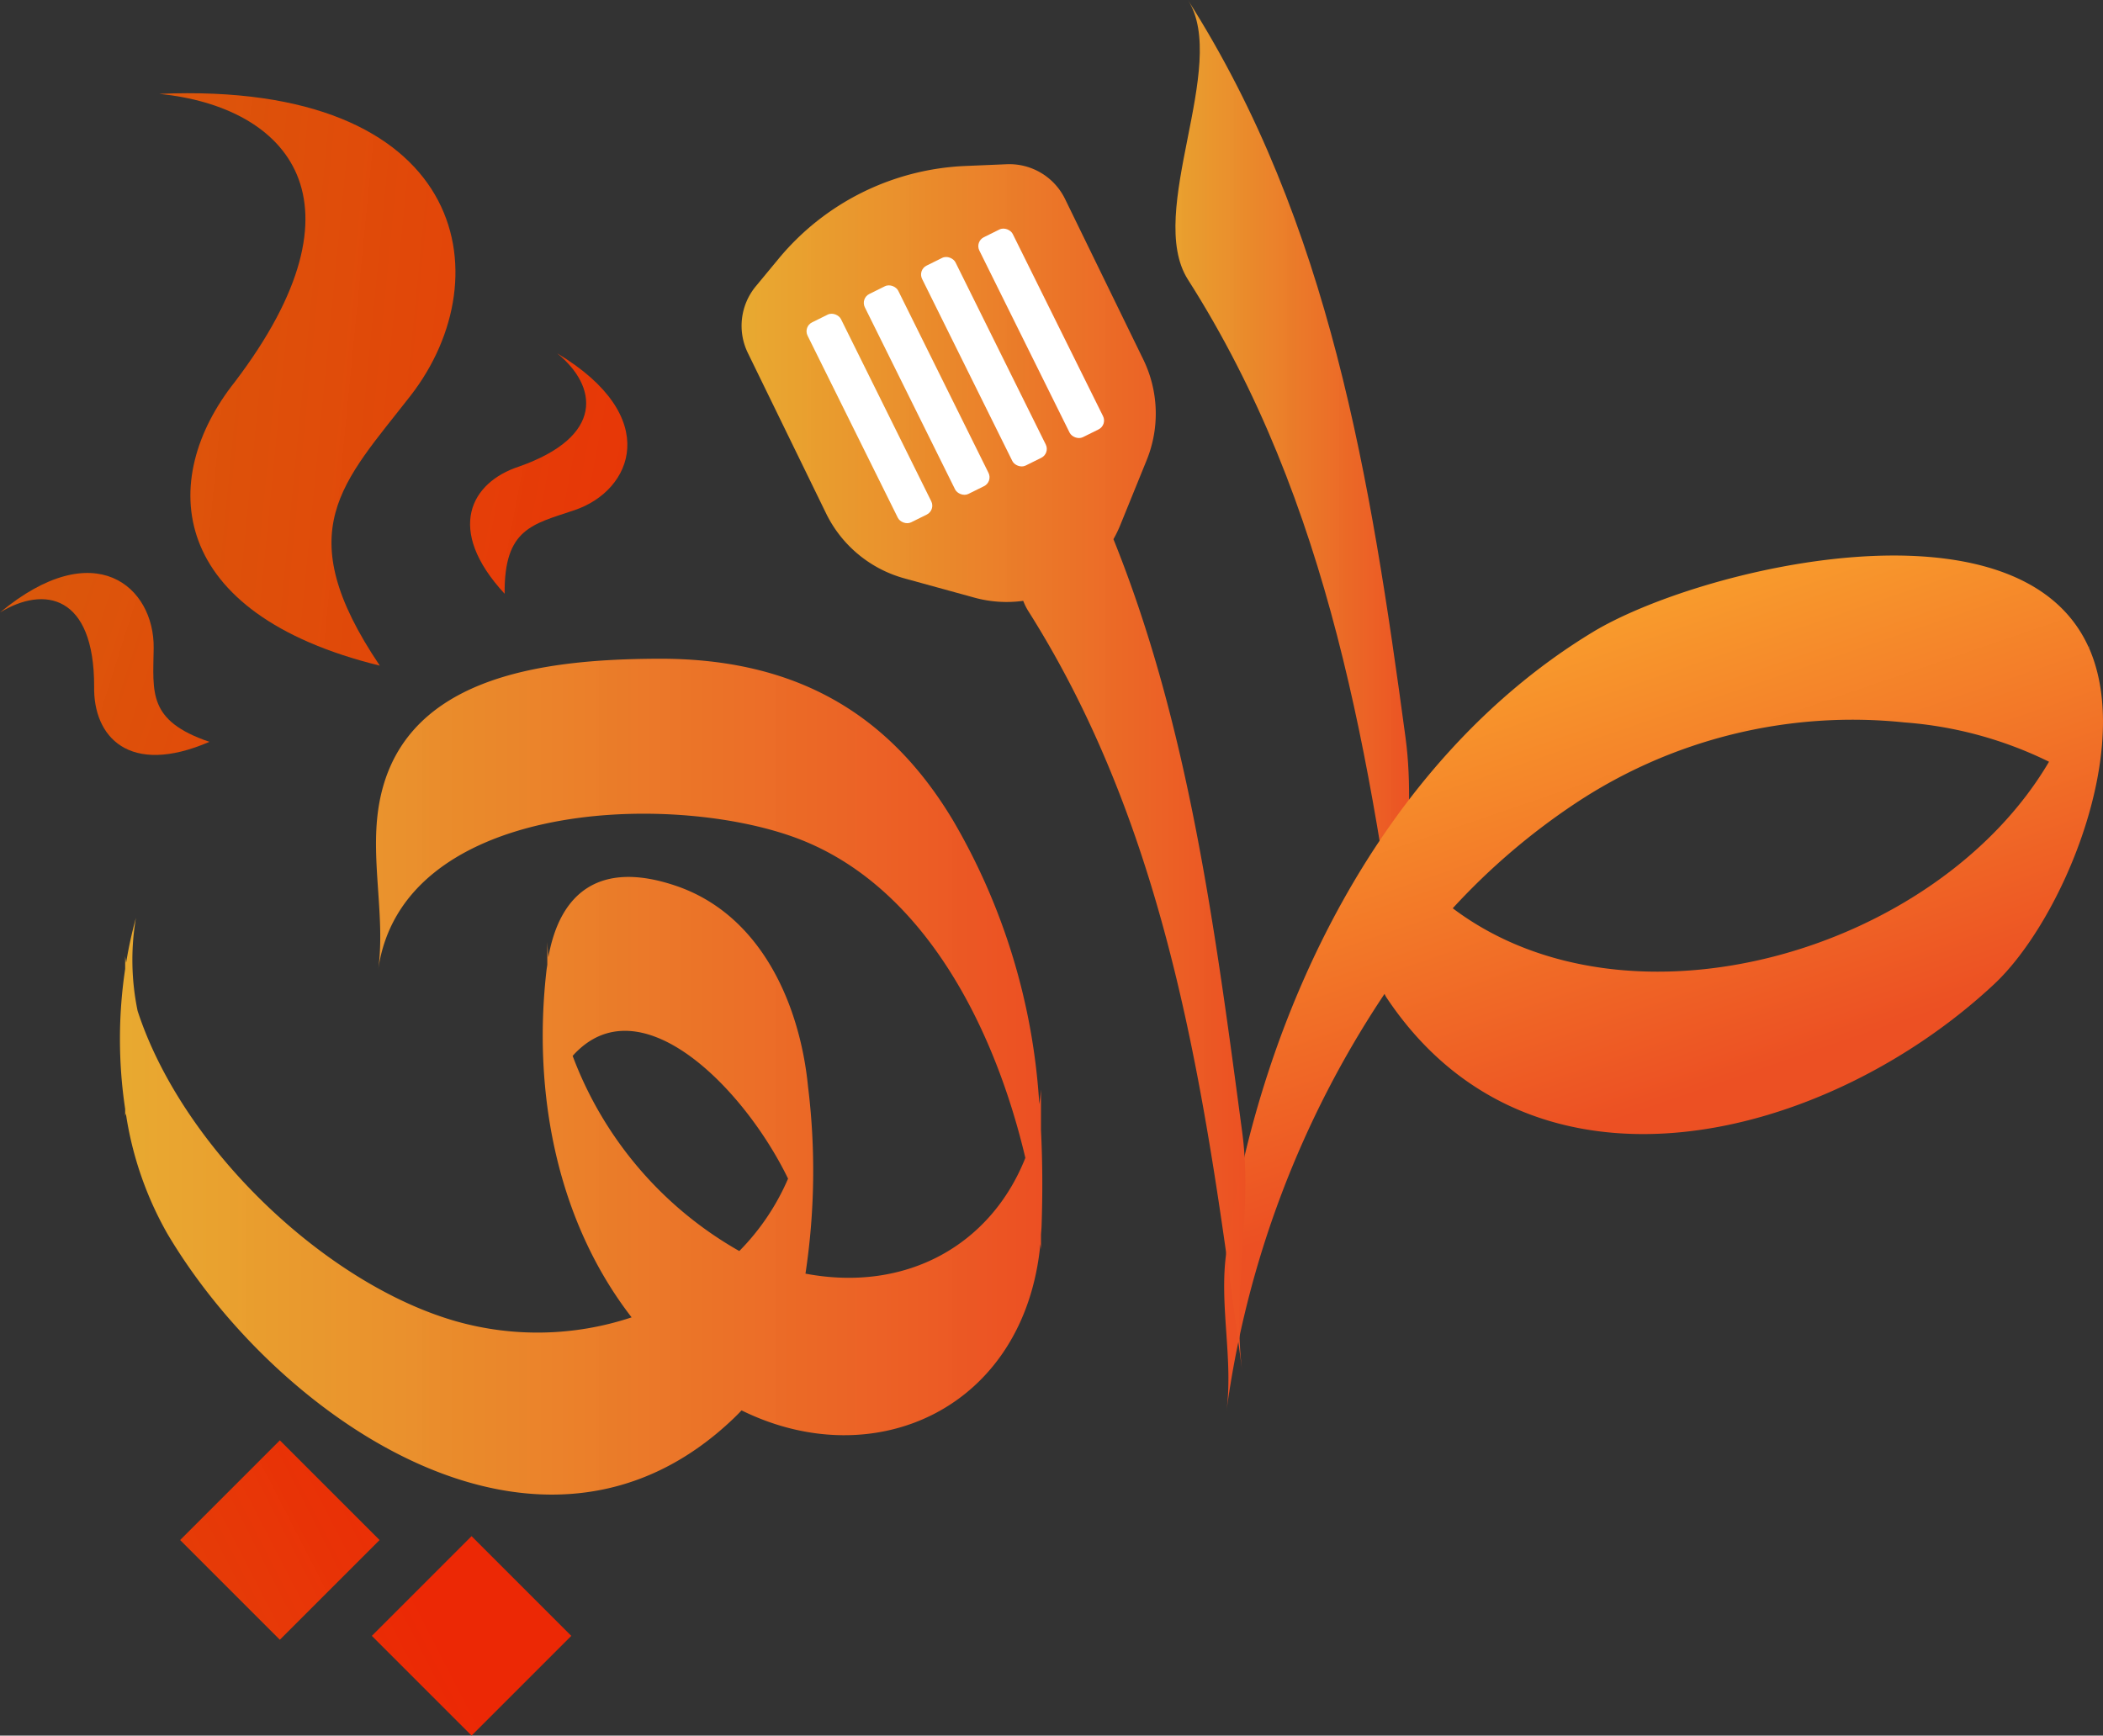 <svg xmlns="http://www.w3.org/2000/svg" xmlns:xlink="http://www.w3.org/1999/xlink" width="106" height="87.493" viewBox="0 0 106 87.493">
  <rect x="0" y="0" width="106" height="87.493" fill="#333333" stroke="none"/>
  <defs>
    <linearGradient id="linear-gradient" x1="-9.677" y1="-2.759" x2="1.733" y2="0.895" gradientUnits="objectBoundingBox">
      <stop offset="0" stop-color="#fda708" stop-opacity="0.698"/>
      <stop offset="1" stop-color="#ec2805"/>
    </linearGradient>
    <linearGradient id="linear-gradient-2" x1="-11.107" y1="-3.218" x2="0.303" y2="0.437" xlink:href="#linear-gradient"/>
    <linearGradient id="linear-gradient-3" y1="0.5" x2="1" y2="0.5" gradientUnits="objectBoundingBox">
      <stop offset="0" stop-color="#fdb730" stop-opacity="0.898"/>
      <stop offset="1" stop-color="#ec5023"/>
    </linearGradient>
    <linearGradient id="linear-gradient-4" x1="0.295" y1="-0.027" x2="0.528" y2="0.653" gradientUnits="objectBoundingBox">
      <stop offset="0" stop-color="#fdb730"/>
      <stop offset="1" stop-color="#ec5023"/>
    </linearGradient>
    <linearGradient id="linear-gradient-7" x1="-3.288" y1="-0.135" x2="2.145" y2="0.766" xlink:href="#linear-gradient"/>
    <linearGradient id="linear-gradient-8" x1="-4.372" y1="-1.324" x2="3.311" y2="1.508" xlink:href="#linear-gradient"/>
    <linearGradient id="linear-gradient-9" x1="-8.215" y1="-1.302" x2="2.014" y2="0.841" xlink:href="#linear-gradient"/>
  </defs>
  <g id="Group_533" data-name="Group 533" transform="translate(0)">
    <g id="Group_530" data-name="Group 530" transform="translate(9.079 72.608)">
      <rect id="Rectangle_473" data-name="Rectangle 473" width="7.109" height="7.109" transform="translate(0 5.027) rotate(-45)" fill="url(#linear-gradient)"/>
      <rect id="Rectangle_474" data-name="Rectangle 474" width="7.109" height="7.109" transform="translate(9.663 9.858) rotate(-45)" fill="url(#linear-gradient-2)"/>
    </g>
    <path id="Path_1037" data-name="Path 1037" d="M2277.75,445.751c7.172,11.257,9.212,24.176,10.968,37.177-.621-4.6.625-9.467,0-14.092-1.756-13-3.8-25.92-10.968-37.177,2.1,3.292-2.158,10.7,0,14.092Z" transform="translate(-2217.874 -431.659)" fill="url(#linear-gradient-3)"/>
    <path id="Path_1038" data-name="Path 1038" d="M2326.915,506.948c0-.007-.007-.013-.01-.021V506.8c0,.032-.01.064-.014.1-3.544-7.908-19.717-3.972-24.993-.776-10.7,6.484-16.783,19.284-18.476,31.279-.373,2.638.37,5.43,0,8.052a49.919,49.919,0,0,1,7.975-21.089,1.689,1.689,0,0,0,.078.153c7.41,11.181,22.263,7.194,30.645-.639C2325.531,520.692,2329.163,512.074,2326.915,506.948Zm-32.078,13.1a33.707,33.707,0,0,1,6.164-5.277,25.255,25.255,0,0,1,16.6-4.09,19.836,19.836,0,0,1,7.289,1.982C2319.258,522.244,2303.731,526.756,2294.838,520.052Z" transform="translate(-2221.611 -474.263)" fill="url(#linear-gradient-4)"/>
    <path id="Path_1039" data-name="Path 1039" d="M2189.409,539.16V537.1c-.021.251-.05.5-.085.74A32.138,32.138,0,0,0,2185,523.576c-3.408-5.726-8.333-8.229-14.942-8.192-5.766.033-13.1.861-14.059,7.637-.372,2.638.369,5.43,0,8.052,1.186-8.417,14.386-9.015,20.874-6.726s10.157,9.459,11.748,16.2c-1.73,4.369-5.976,6.8-11.083,5.836a34.7,34.7,0,0,0,.13-9.423c-.406-4.14-2.362-8.669-6.659-10.128-3.852-1.308-5.852.357-6.43,3.6-.024-.261-.044-.521-.054-.779q0,.581,0,1.162c-.013.094-.03.184-.041.281-.7,6.127.506,12.6,4.291,17.49a15.051,15.051,0,0,1-8.842.2c-6.56-1.869-13.8-8.725-16.057-15.646a12.632,12.632,0,0,1-.085-4.692,21.209,21.209,0,0,0-.494,2.261c-.016-.108-.036-.217-.049-.326v.638a23.8,23.8,0,0,0,0,7.062v.353l.035-.127a17.461,17.461,0,0,0,2.086,6.05c5.476,9.257,18.849,18.649,28.579,9.291.127-.122.249-.247.369-.374,6.739,3.32,14.271-.131,15.062-8.387.01.091.022.182.031.272v-.749c.009-.144.024-.284.029-.43C2189.494,542.349,2189.489,540.744,2189.409,539.16Zm-12.748,2.434a11.858,11.858,0,0,1-2.458,3.649,18.94,18.94,0,0,1-8.4-9.838C2169.166,531.657,2174.433,537.007,2176.661,541.594Z" transform="translate(-2136.939 -482.177)" fill="url(#linear-gradient-3)"/>
    <path id="Path_1040" data-name="Path 1040" d="M2247.218,501.349c-1.357-10.165-2.681-20.466-6.494-29.92a6.064,6.064,0,0,0,.329-.673l1.346-3.311a6.234,6.234,0,0,0-.172-5.079l-3.942-8.087a3.124,3.124,0,0,0-2.94-1.752l-2.084.088a12.92,12.92,0,0,0-9.405,4.665l-1.158,1.4a3.124,3.124,0,0,0-.4,3.363l3.941,8.083a6.233,6.233,0,0,0,3.95,3.279l3.532.972a6.129,6.129,0,0,0,2.456.16,2.924,2.924,0,0,0,.255.515c7.306,11.56,9.017,25.087,10.792,38.379C2246.691,509.486,2247.747,505.314,2247.218,501.349Z" transform="translate(-2184.602 -444.248)" fill="url(#linear-gradient-3)"/>
    <g id="Group_531" data-name="Group 531" transform="translate(40.483 11.347)">
      <rect id="Rectangle_475" data-name="Rectangle 475" width="1.879" height="11.249" rx="0.5" transform="matrix(0.896, -0.444, 0.444, 0.896, 0, 5.126)" fill="#fff"/>
      <rect id="Rectangle_476" data-name="Rectangle 476" width="1.879" height="11.249" rx="0.5" transform="matrix(0.896, -0.444, 0.444, 0.896, 2.886, 3.695)" fill="#fff"/>
      <rect id="Rectangle_477" data-name="Rectangle 477" width="1.879" height="11.249" rx="0.5" transform="matrix(0.896, -0.444, 0.444, 0.896, 5.772, 2.265)" fill="#fff"/>
      <rect id="Rectangle_478" data-name="Rectangle 478" width="1.879" height="11.249" rx="0.5" transform="matrix(0.896, -0.444, 0.444, 0.896, 8.658, 0.834)" fill="#fff"/>
    </g>
    <path id="Path_1041" data-name="Path 1041" d="M2147.982,443.539c6.479.653,10.753,5.383,3.806,14.525-3.923,4.946-3.389,11.668,7.31,14.3-4.6-6.822-1.879-9.2,1.549-13.608C2165.355,452.7,2163.442,442.874,2147.982,443.539Z" transform="translate(-2139.954 -438.808)" fill="url(#linear-gradient-7)"/>
    <path id="Path_1042" data-name="Path 1042" d="M2127.741,506.475c2.231-1.365,4.747-.89,4.745,3.721-.053,2.535,1.751,4.555,5.811,2.8-3.128-1.065-2.837-2.488-2.81-4.729C2135.524,505.186,2132.525,502.507,2127.741,506.475Z" transform="translate(-2127.741 -475.599)" fill="url(#linear-gradient-8)"/>
    <path id="Path_1043" data-name="Path 1043" d="M2191.873,476.572c2.028,1.653,2.414,4.184-1.938,5.711-2.409.79-3.717,3.161-.712,6.409-.032-3.3,1.406-3.5,3.53-4.219C2195.669,483.488,2197.2,479.77,2191.873,476.572Z" transform="translate(-2163.787 -458.759)" fill="url(#linear-gradient-9)"/>
  </g>
</svg>
